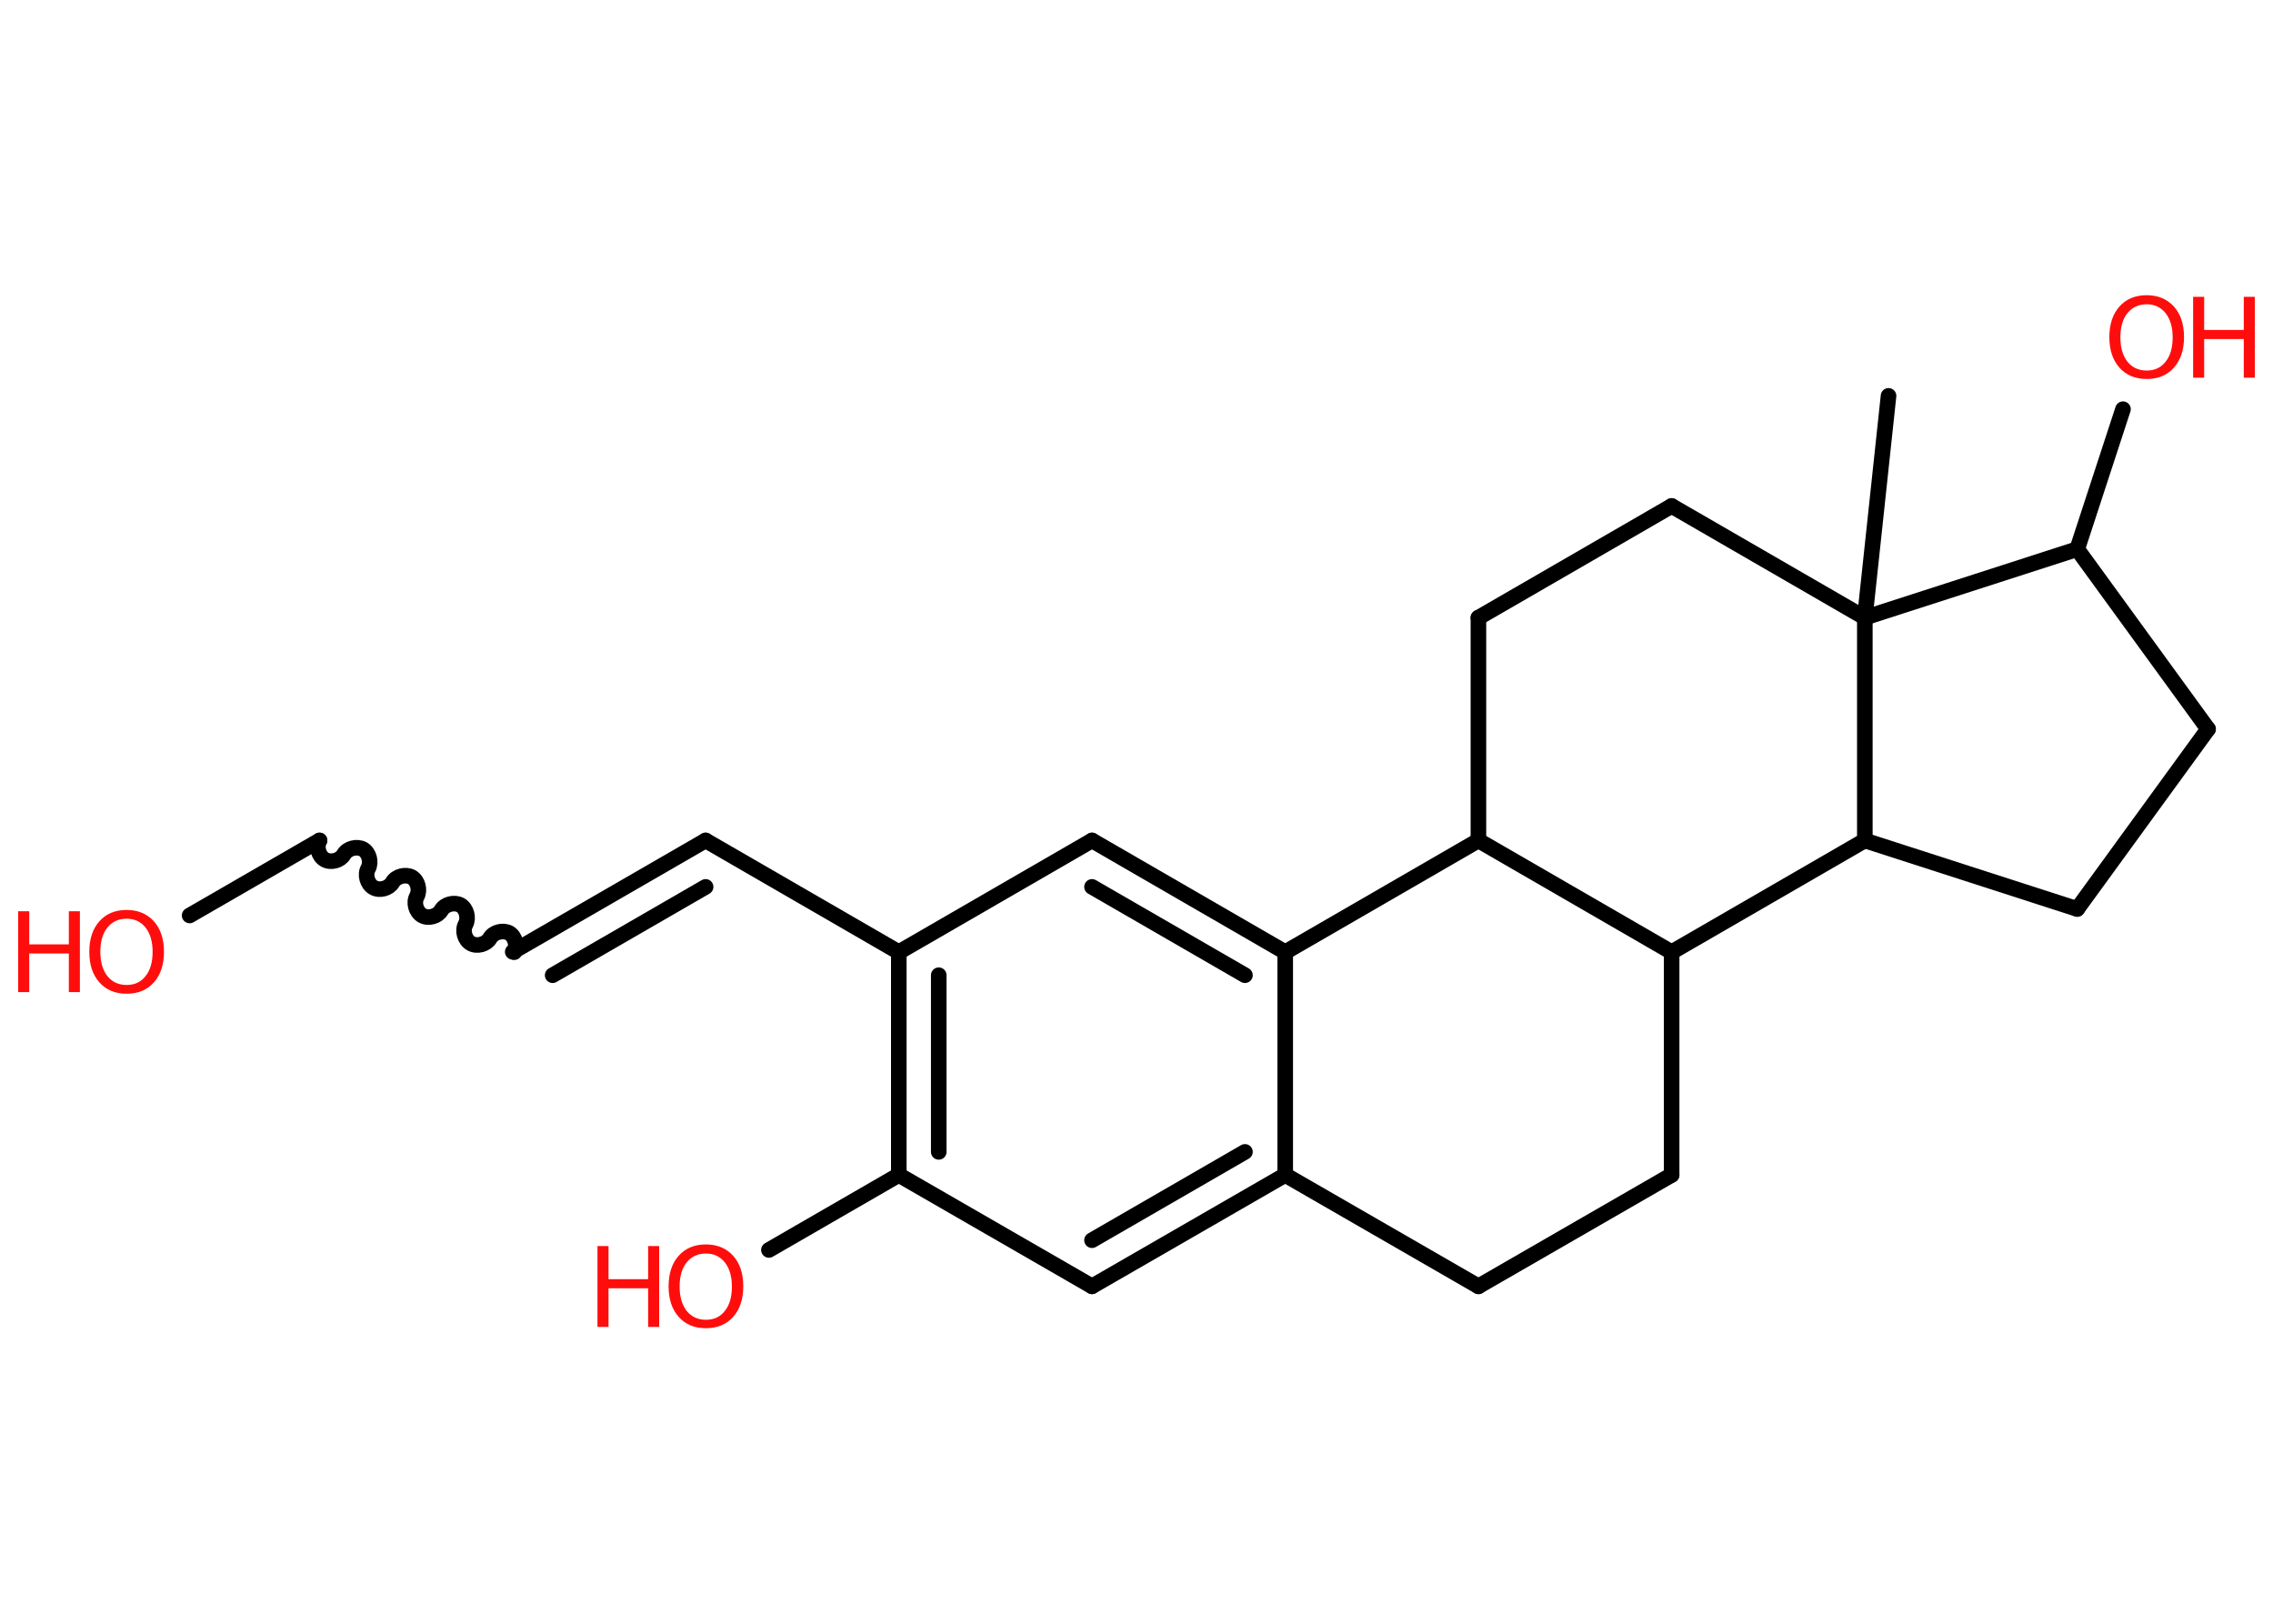 <?xml version='1.0' encoding='UTF-8'?>
<!DOCTYPE svg PUBLIC "-//W3C//DTD SVG 1.1//EN" "http://www.w3.org/Graphics/SVG/1.1/DTD/svg11.dtd">
<svg version='1.2' xmlns='http://www.w3.org/2000/svg' xmlns:xlink='http://www.w3.org/1999/xlink' width='70.0mm' height='50.0mm' viewBox='0 0 70.0 50.0'>
  <desc>Generated by the Chemistry Development Kit (http://github.com/cdk)</desc>
  <g stroke-linecap='round' stroke-linejoin='round' stroke='#000000' stroke-width='.48' fill='#FF0D0D'>
    <rect x='.0' y='.0' width='70.0' height='50.0' fill='#FFFFFF' stroke='none'/>
    <g id='mol1' class='mol'>
      <line id='mol1bnd1' class='bond' x1='58.16' y1='12.19' x2='57.43' y2='19.02'/>
      <line id='mol1bnd2' class='bond' x1='57.43' y1='19.02' x2='51.48' y2='15.58'/>
      <line id='mol1bnd3' class='bond' x1='51.48' y1='15.58' x2='45.53' y2='19.02'/>
      <line id='mol1bnd4' class='bond' x1='45.53' y1='19.02' x2='45.53' y2='25.88'/>
      <line id='mol1bnd5' class='bond' x1='45.53' y1='25.88' x2='39.58' y2='29.32'/>
      <g id='mol1bnd6' class='bond'>
        <line x1='39.58' y1='29.32' x2='33.63' y2='25.88'/>
        <line x1='38.34' y1='30.03' x2='33.63' y2='27.31'/>
      </g>
      <line id='mol1bnd7' class='bond' x1='33.63' y1='25.88' x2='27.68' y2='29.32'/>
      <line id='mol1bnd8' class='bond' x1='27.68' y1='29.32' x2='21.73' y2='25.88'/>
      <g id='mol1bnd9' class='bond'>
        <line x1='21.73' y1='25.88' x2='15.79' y2='29.31'/>
        <line x1='21.73' y1='27.31' x2='17.02' y2='30.03'/>
      </g>
      <path id='mol1bnd10' class='bond' d='M9.84 25.88c-.11 .19 -.03 .48 .16 .59c.19 .11 .48 .03 .59 -.16c.11 -.19 .4 -.26 .59 -.16c.19 .11 .26 .4 .16 .59c-.11 .19 -.03 .48 .16 .59c.19 .11 .48 .03 .59 -.16c.11 -.19 .4 -.26 .59 -.16c.19 .11 .26 .4 .16 .59c-.11 .19 -.03 .48 .16 .59c.19 .11 .48 .03 .59 -.16c.11 -.19 .4 -.26 .59 -.16c.19 .11 .26 .4 .16 .59c-.11 .19 -.03 .48 .16 .59c.19 .11 .48 .03 .59 -.16c.11 -.19 .4 -.26 .59 -.16c.19 .11 .26 .4 .16 .59' fill='none' stroke='#000000' stroke-width='.48'/>
      <line id='mol1bnd11' class='bond' x1='9.84' y1='25.88' x2='5.84' y2='28.19'/>
      <g id='mol1bnd12' class='bond'>
        <line x1='27.68' y1='29.32' x2='27.68' y2='36.18'/>
        <line x1='28.91' y1='30.03' x2='28.91' y2='35.47'/>
      </g>
      <line id='mol1bnd13' class='bond' x1='27.68' y1='36.18' x2='23.68' y2='38.49'/>
      <line id='mol1bnd14' class='bond' x1='27.68' y1='36.18' x2='33.63' y2='39.61'/>
      <g id='mol1bnd15' class='bond'>
        <line x1='33.63' y1='39.61' x2='39.58' y2='36.18'/>
        <line x1='33.63' y1='38.19' x2='38.34' y2='35.47'/>
      </g>
      <line id='mol1bnd16' class='bond' x1='39.58' y1='29.32' x2='39.58' y2='36.18'/>
      <line id='mol1bnd17' class='bond' x1='39.58' y1='36.18' x2='45.53' y2='39.61'/>
      <line id='mol1bnd18' class='bond' x1='45.53' y1='39.61' x2='51.48' y2='36.18'/>
      <line id='mol1bnd19' class='bond' x1='51.48' y1='36.18' x2='51.48' y2='29.32'/>
      <line id='mol1bnd20' class='bond' x1='45.53' y1='25.88' x2='51.48' y2='29.32'/>
      <line id='mol1bnd21' class='bond' x1='51.48' y1='29.32' x2='57.43' y2='25.88'/>
      <line id='mol1bnd22' class='bond' x1='57.43' y1='19.02' x2='57.43' y2='25.88'/>
      <line id='mol1bnd23' class='bond' x1='57.43' y1='25.88' x2='63.97' y2='27.99'/>
      <line id='mol1bnd24' class='bond' x1='63.97' y1='27.99' x2='68.0' y2='22.45'/>
      <line id='mol1bnd25' class='bond' x1='68.0' y1='22.45' x2='63.97' y2='16.91'/>
      <line id='mol1bnd26' class='bond' x1='57.43' y1='19.02' x2='63.97' y2='16.91'/>
      <line id='mol1bnd27' class='bond' x1='63.97' y1='16.91' x2='65.38' y2='12.6'/>
      <g id='mol1atm12' class='atom'>
        <path d='M3.9 28.29q-.37 .0 -.59 .27q-.22 .27 -.22 .75q.0 .47 .22 .75q.22 .27 .59 .27q.37 .0 .58 -.27q.22 -.27 .22 -.75q.0 -.47 -.22 -.75q-.22 -.27 -.58 -.27zM3.9 28.02q.52 .0 .84 .35q.31 .35 .31 .94q.0 .59 -.31 .94q-.31 .35 -.84 .35q-.53 .0 -.84 -.35q-.31 -.35 -.31 -.94q.0 -.59 .31 -.94q.31 -.35 .84 -.35z' stroke='none'/>
        <path d='M.56 28.06h.34v1.02h1.22v-1.02h.34v2.49h-.34v-1.19h-1.22v1.19h-.34v-2.49z' stroke='none'/>
      </g>
      <g id='mol1atm14' class='atom'>
        <path d='M21.74 38.6q-.37 .0 -.59 .27q-.22 .27 -.22 .75q.0 .47 .22 .75q.22 .27 .59 .27q.37 .0 .58 -.27q.22 -.27 .22 -.75q.0 -.47 -.22 -.75q-.22 -.27 -.58 -.27zM21.74 38.32q.52 .0 .84 .35q.31 .35 .31 .94q.0 .59 -.31 .94q-.31 .35 -.84 .35q-.53 .0 -.84 -.35q-.31 -.35 -.31 -.94q.0 -.59 .31 -.94q.31 -.35 .84 -.35z' stroke='none'/>
        <path d='M18.4 38.37h.34v1.02h1.22v-1.02h.34v2.49h-.34v-1.19h-1.22v1.19h-.34v-2.49z' stroke='none'/>
      </g>
      <g id='mol1atm24' class='atom'>
        <path d='M66.11 9.37q-.37 .0 -.59 .27q-.22 .27 -.22 .75q.0 .47 .22 .75q.22 .27 .59 .27q.37 .0 .58 -.27q.22 -.27 .22 -.75q.0 -.47 -.22 -.75q-.22 -.27 -.58 -.27zM66.11 9.09q.52 .0 .84 .35q.31 .35 .31 .94q.0 .59 -.31 .94q-.31 .35 -.84 .35q-.53 .0 -.84 -.35q-.31 -.35 -.31 -.94q.0 -.59 .31 -.94q.31 -.35 .84 -.35z' stroke='none'/>
        <path d='M67.54 9.14h.34v1.02h1.22v-1.02h.34v2.49h-.34v-1.19h-1.22v1.19h-.34v-2.49z' stroke='none'/>
      </g>
    </g>
  </g>
</svg>
